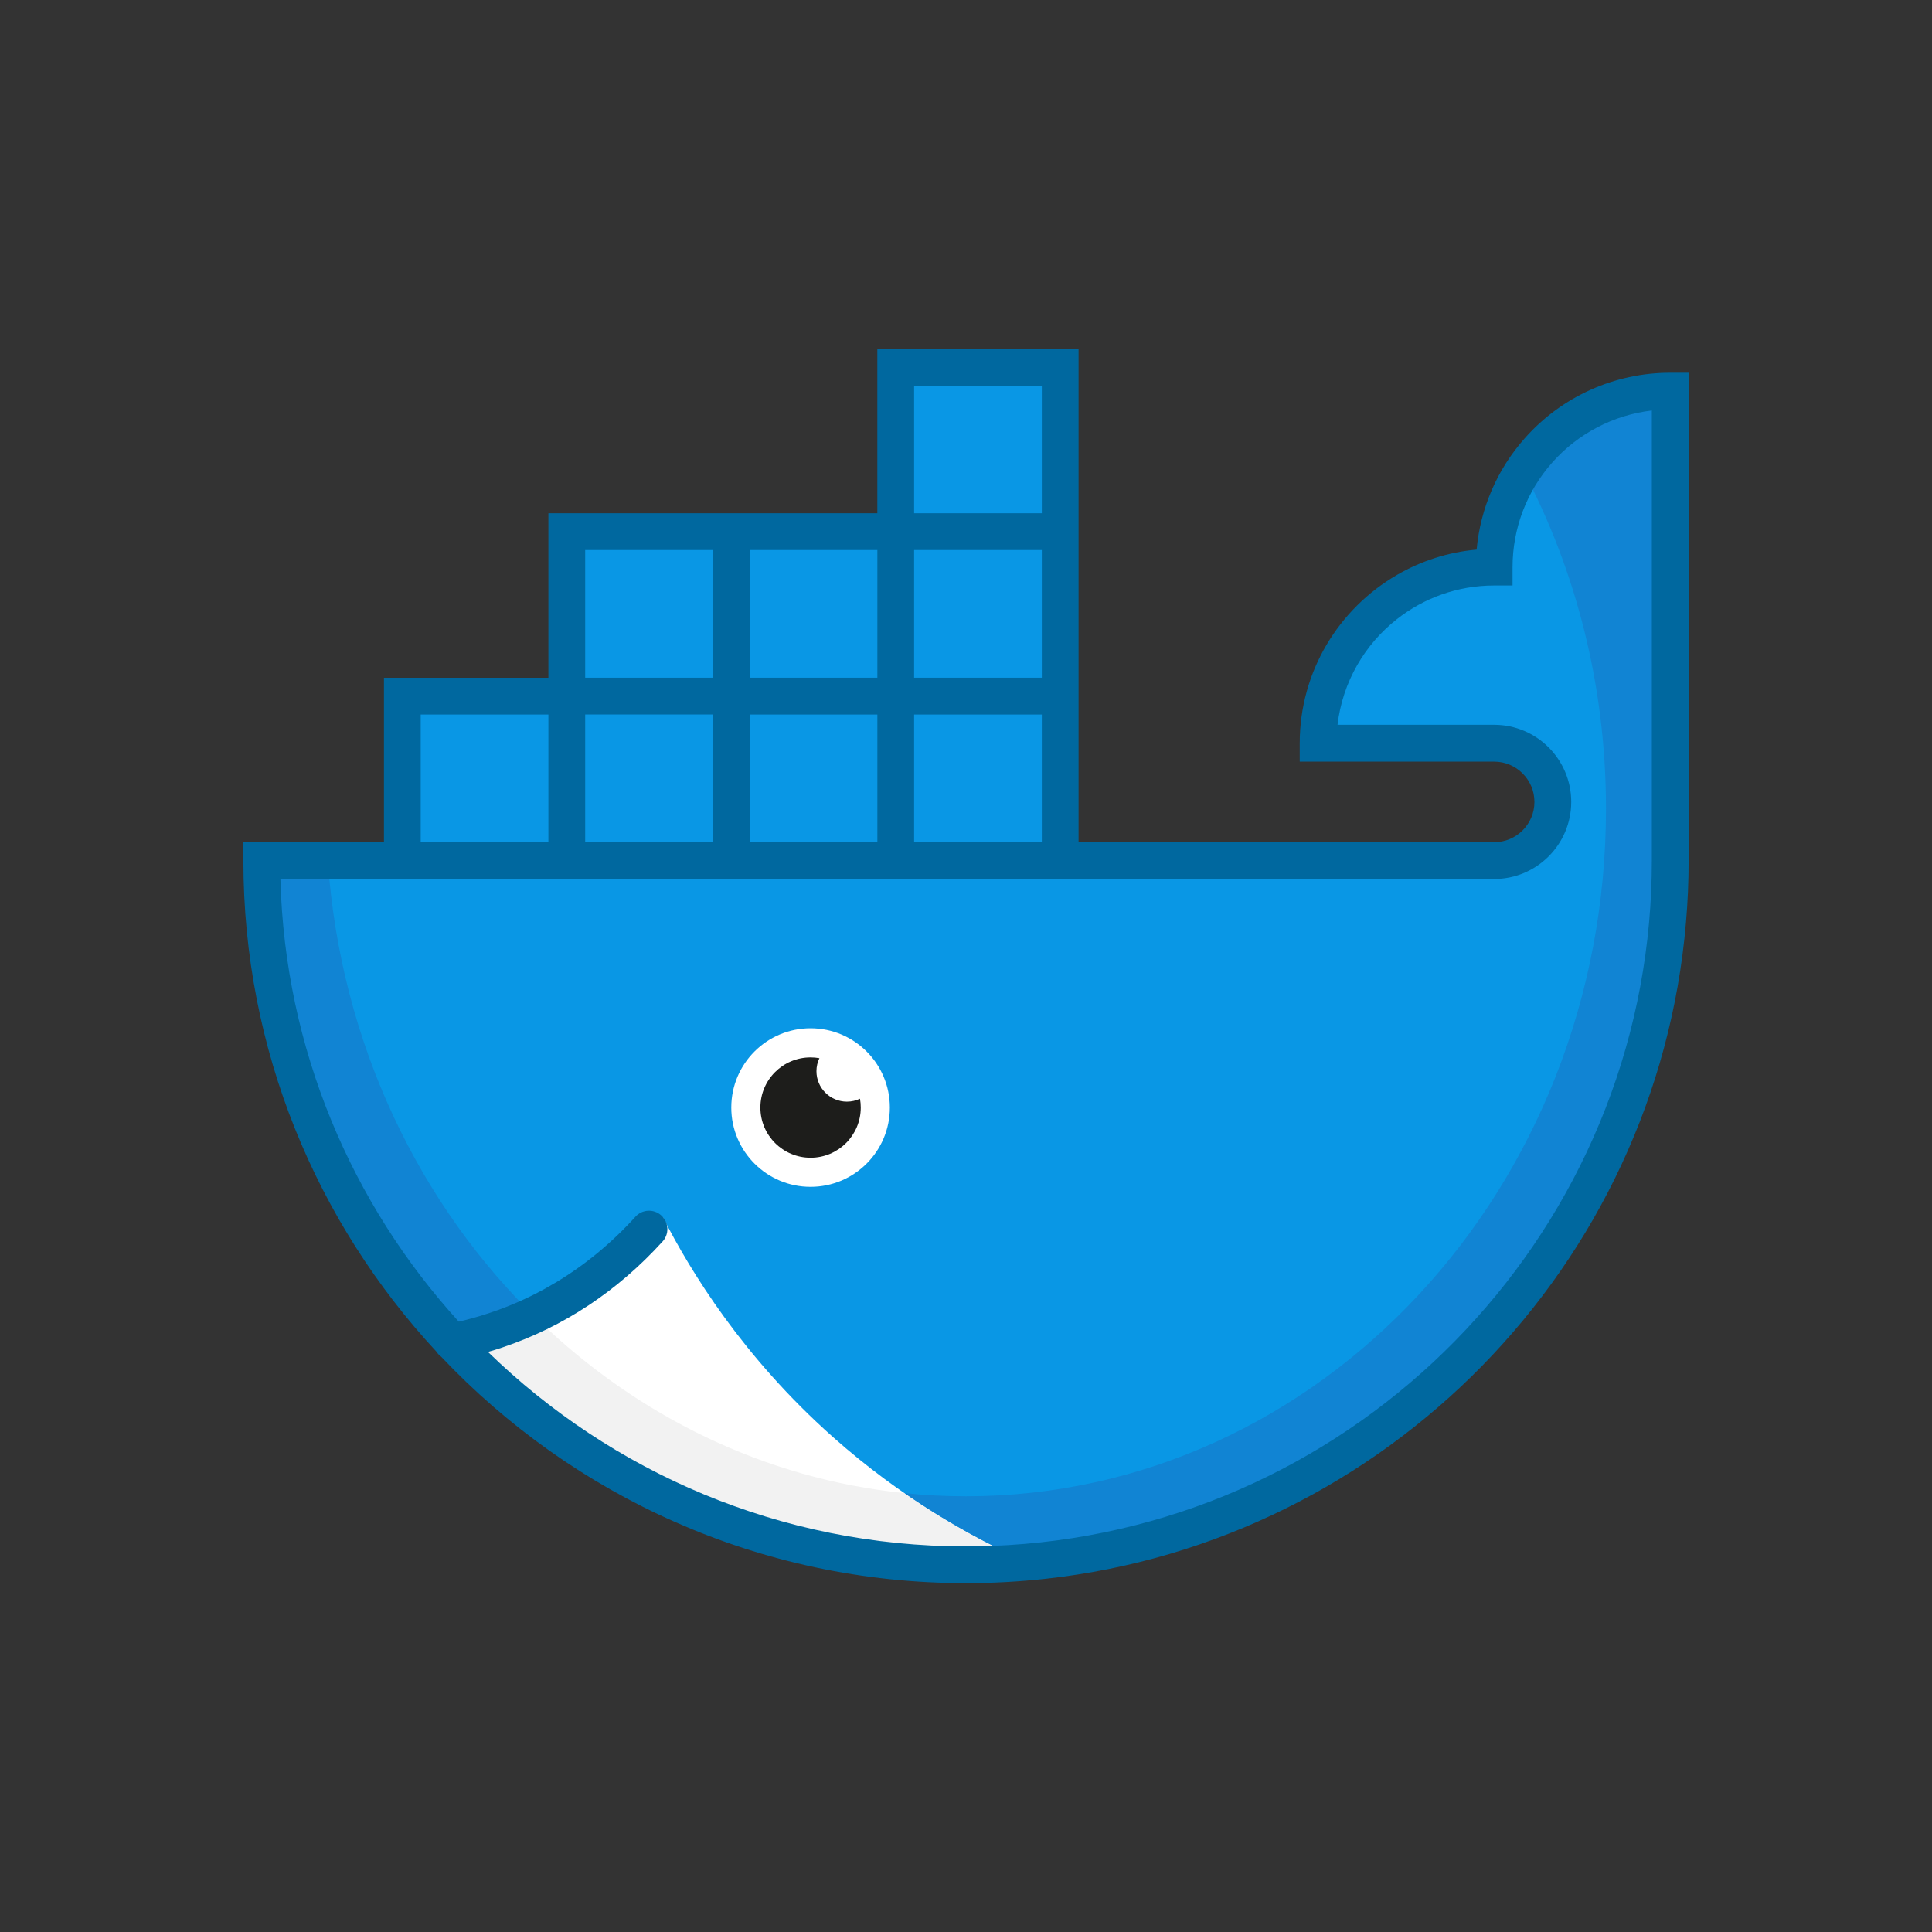 <?xml version="1.0" encoding="utf-8"?>
<!-- Generator: Adobe Illustrator 24.1.2, SVG Export Plug-In . SVG Version: 6.00 Build 0)  -->
<svg version="1.1" id="content" xmlns="http://www.w3.org/2000/svg" xmlns:xlink="http://www.w3.org/1999/xlink" x="0px" y="0px"
	 viewBox="0 0 512 512" enable-background="new 0 0 512 512" xml:space="preserve">
<rect x="0" y="0" width="512" height="512" fill="#333333" stroke="none"/>
<g>
	<g>
		<g>
			<path fill="#0997E5" d="M442.63,103.64v124.43c0,97.58-74.91,177.68-170.37,185.92c-5.36,0.47-10.78,0.7-16.26,0.7
				c-52.66,0-100.24-21.82-134.18-56.91c-32.46-33.57-52.45-79.3-52.45-129.7h37.25v-43.59h87.16v43.59h0.01v-43.59h87.16v43.59
				h115.02c8.59,0,15.54-6.96,15.54-15.55c0-8.59-6.96-15.56-15.54-15.56h-46.66c0-25.77,20.88-46.65,46.66-46.65
				c0-11.87,4.43-22.71,11.74-30.94C416.26,109.72,428.73,103.64,442.63,103.64z"/>
			<rect x="150.2" y="140.89" fill="#0997E5" width="43.58" height="43.58"/>
			<polygon fill="#0997E5" points="280.96,184.47 280.96,140.89 280.96,97.31 237.38,97.31 237.38,140.89 193.79,140.89 
				193.79,184.47 237.38,184.47 			"/>
		</g>
	</g>
	<path fill="#FFFFFF" d="M272.26,413.99c-5.36,0.47-10.78,0.7-16.26,0.7c-52.66,0-100.24-21.82-134.18-56.91
		c7.87-1.93,17.64-5.37,27.77-11.63c12.84-7.92,21.21-17.25,26.07-23.6c7.47,14.61,21.23,37.06,45.02,58.23
		C238.98,397.04,257.42,407.39,272.26,413.99z"/>
	<g>
		<g>
			<path fill="#F2F2F2" d="M272.26,413.99c-5.36,0.47-10.78,0.7-16.26,0.7c-52.66,0-100.24-21.82-134.18-56.91
				c6.09-1.49,13.3-3.89,20.95-7.79c26.23,25.27,59.83,41.91,96.91,45.7C251.38,403.78,262.59,409.69,272.26,413.99z"/>
			<path fill="#1184D3" d="M142.78,349.99c-7.65,3.9-14.86,6.3-20.95,7.79c-32.46-33.56-52.45-79.29-52.45-129.7h17.5
				C90.23,276.41,111.14,319.49,142.78,349.99z"/>
			<path fill="#1184D3" d="M442.63,103.64v124.43c0,97.58-74.91,177.68-170.37,185.92c-9.67-4.3-20.87-10.2-32.57-18.3
				c5.37,0.56,10.81,0.84,16.31,0.84c93.67,0,169.6-81.57,169.6-182.2c0-32.6-7.97-63.2-21.94-89.67c1.23-1.86,2.58-3.63,4.05-5.28
				C416.26,109.72,428.73,103.64,442.63,103.64z"/>
		</g>
	</g>
	<path fill="#00689F" d="M395.98,192.09h-25.75v8.89h-25.79v0.86h51.53c5.89,0,10.67,4.79,10.67,10.68
		c0,5.89-4.79,10.67-10.67,10.67h-25.75v9.75h25.75c11.26,0,20.42-9.16,20.42-20.42C416.39,201.25,407.23,192.09,395.98,192.09z
		 M442.63,98.78c-14.74,0-28.79,6.32-38.55,17.36c-7.33,8.25-11.77,18.59-12.76,29.51c-7.63,0.68-14.78,3.04-21.09,6.7
		c-15.41,8.92-25.79,25.58-25.79,44.62v4.87h51.53c5.89,0,10.67,4.79,10.67,10.68c0,5.89-4.79,10.67-10.67,10.67H285.83V92.44H232.5
		v43.57h-87.17v43.6h-43.58v43.57H64.5v4.87c0,50.2,19.42,95.94,51.13,130.12c0.33,0.53,0.76,0.97,1.25,1.34
		c34.93,36.96,84.38,60.04,139.12,60.04c7.16,0,14.24-0.4,21.2-1.17c90.25-9.98,161.81-82.93,169.59-173.82
		c0.48-5.45,0.71-10.95,0.71-16.51V98.78H442.63z M276.09,223.19h-33.84v-33.83h33.84V223.19z M242.25,102.19h33.84v33.83h-33.84
		V102.19z M242.25,145.76h33.84v33.84h-33.84V145.76z M198.67,145.76h33.84v33.84h-33.84V145.76z M198.67,189.36h33.84v33.83h-33.84
		V189.36z M155.08,145.76h33.84v33.84h-33.84V145.76z M155.08,189.34h33.85v33.85h-33.85V189.34z M111.49,189.36h33.84v33.83h-33.84
		V189.36z M258.41,409.79c-0.8,0.01-1.61,0.02-2.41,0.02c-49.22,0-93.92-19.66-126.68-51.53c1.29-0.37,2.55-0.77,3.82-1.19
		c16.21-5.46,30.49-14.91,42.46-28.09c1.04-1.14,1.43-2.65,1.2-4.06c-0.14-0.87-0.52-1.71-1.13-2.4c-0.12-0.15-0.25-0.28-0.4-0.42
		c-1.99-1.81-5.08-1.67-6.88,0.33c-6.32,6.97-13.36,12.77-21.03,17.38l-3.31,1.9c-4.48,2.44-9.15,4.48-14.02,6.12
		c-2.77,0.94-5.6,1.74-8.45,2.4C93.2,319.07,75.5,278.02,74.31,232.93h321.66c11.26,0,20.42-9.16,20.42-20.42
		c0-11.27-9.16-20.43-20.42-20.43h-41.51c1.33-11.34,7.2-21.31,15.76-28.02c7.1-5.57,16.05-8.9,25.75-8.9h4.87v-4.87
		c0-10.22,3.73-20.07,10.52-27.71c6.83-7.72,16.26-12.6,26.39-13.79v119.26c0,5.56-0.25,11.07-0.74,16.51
		C428.71,336.3,351.97,408.58,258.41,409.79z"/>
	<circle fill="#FFFFFF" cx="214.81" cy="293.51" r="21.01"/>
	<path fill="#1D1D1B" d="M228.11,293.51c0,7.35-5.95,13.3-13.3,13.3c-7.35,0-13.3-5.95-13.3-13.3c0-7.34,5.95-13.29,13.3-13.29
		c0.8,0,1.58,0.07,2.34,0.21c-0.5,1.04-0.78,2.21-0.78,3.45c0,4.45,3.62,8.07,8.07,8.07c1.24,0,2.42-0.28,3.46-0.78
		C228.04,291.93,228.11,292.71,228.11,293.51z"/>
</g>
</svg>

